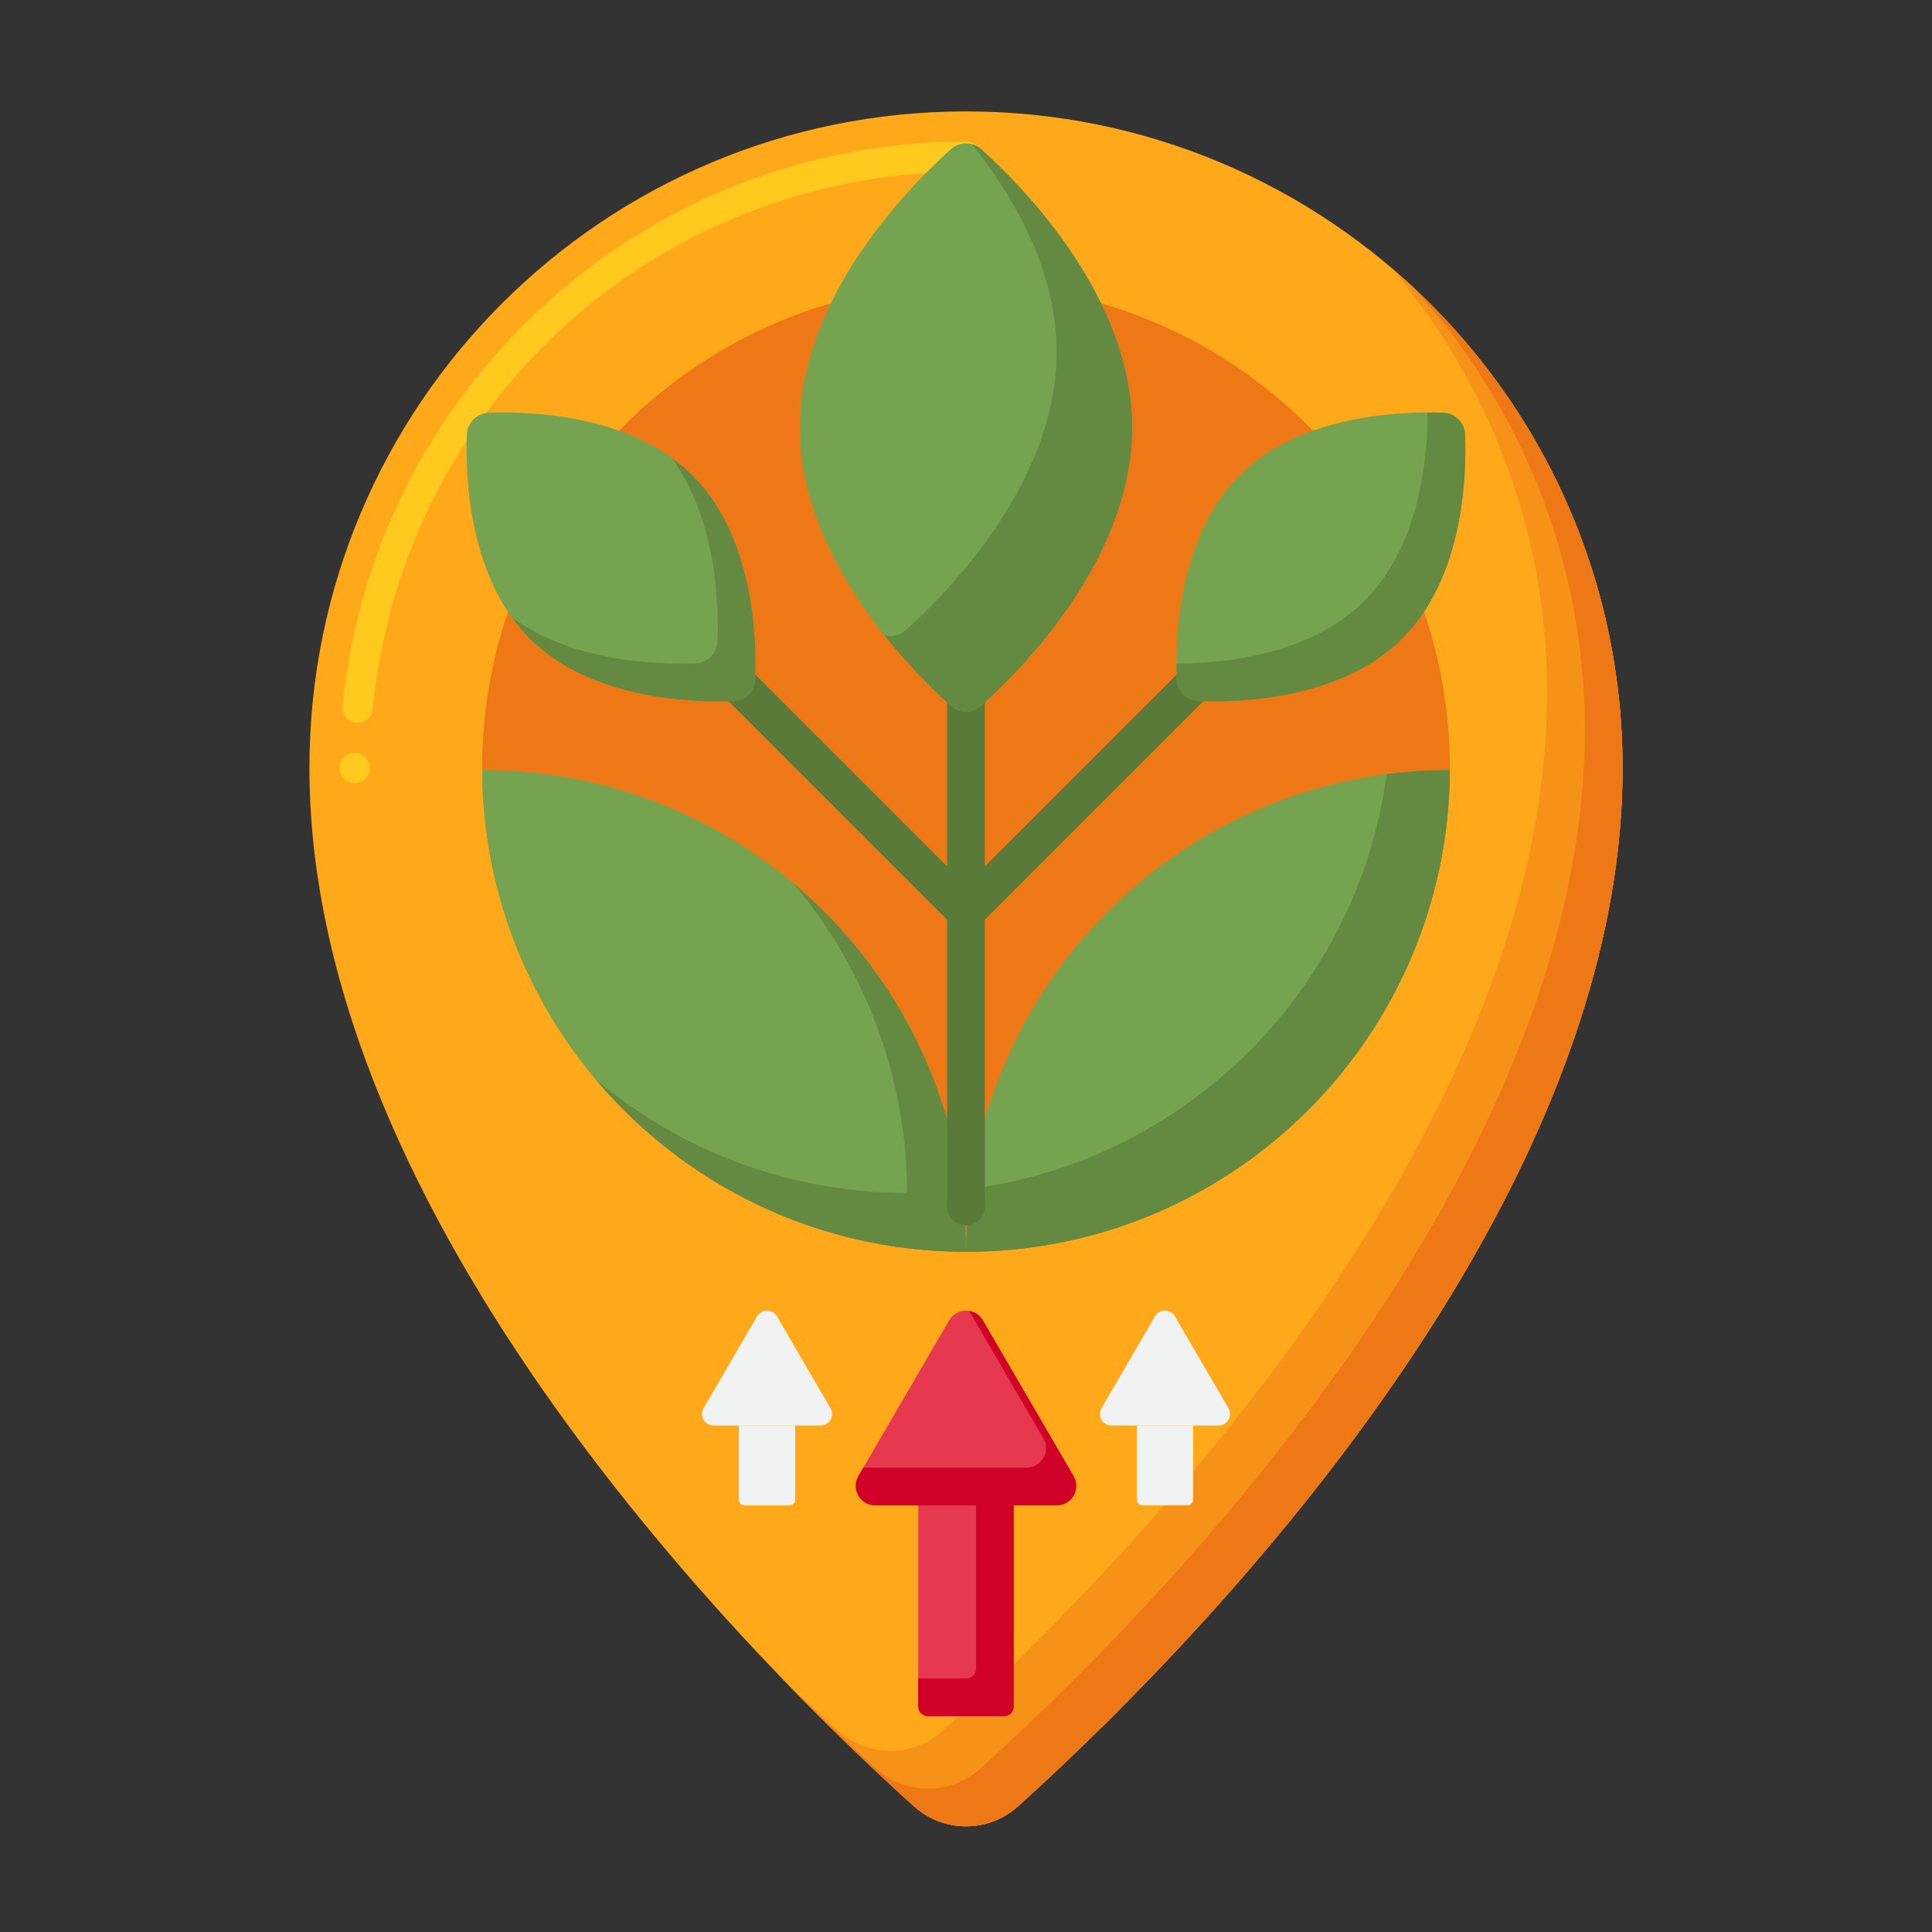 <svg id="Layer_1" enable-background="new 0 0 256 256" height="512" viewBox="0 0 256 256" width="512" xmlns="http://www.w3.org/2000/svg"><rect x="0" y="0" width="256" height="256" fill="#333333" stroke="none"/><g><g><g><path d="m128 14.761c-48.049 0-87 38.951-87 87 0 60.207 59.543 119.057 80.111 137.589 3.918 3.53 9.861 3.53 13.779 0 20.567-18.533 80.11-77.383 80.11-137.589 0-48.049-38.951-87-87-87z" fill="#ffa91a"/></g></g><g><g><path d="m47 103.76c-1.101 0-2-.9-2-2s.899-2 2-2c1.1 0 2 .9 2 2s-.9 2-2 2zm.39-7.98c-.07 0-.13-.01-.2-.01-.529-.06-1.01-.31-1.35-.72-.34-.42-.49-.94-.44-1.47 2-20.38 11.49-39.25 26.721-53.14 15.318-13.98 35.169-21.68 55.879-21.68 1.1 0 2 .9 2 2s-.9 2-2 2c-40.84 0-74.63 30.61-78.62 71.21-.1 1.03-.96 1.81-1.99 1.81z" fill="#ffc91d"/></g></g><g><g><path d="m184.312 35.449c12.9 15.176 20.688 34.833 20.688 56.312 0 60.207-59.543 119.057-80.111 137.589-3.918 3.53-9.861 3.53-13.779 0-2.184-1.968-4.81-4.394-7.754-7.223 7.071 7.354 13.319 13.227 17.754 17.223 3.918 3.53 9.861 3.53 13.779 0 20.568-18.533 80.111-77.383 80.111-137.589 0-26.57-11.915-50.354-30.688-66.312z" fill="#f79219"/></g></g><g><g><path d="m186.964 37.797c14.298 15.502 23.036 36.211 23.036 58.964 0 60.207-59.543 119.057-80.111 137.589-3.918 3.53-9.861 3.53-13.779 0-2.794-2.517-6.31-5.784-10.295-9.691 6.056 6.176 11.382 11.165 15.295 14.691 3.918 3.53 9.861 3.53 13.779 0 20.568-18.533 80.111-77.383 80.111-137.589 0-25.297-10.8-48.068-28.036-63.964z" fill="#ef7816"/></g></g><g><g><g><g><circle cx="128" cy="101.755" fill="#ef7816" r="64.115"/></g></g></g><g><g><g><path d="m127.999 165.87c-.149-35.282-28.796-63.838-64.113-63.839.149 35.283 28.796 63.839 64.113 63.839z" fill="#76a34f"/></g></g><g><g><path d="m105.154 117.078c9.335 11.087 14.981 25.382 15.047 40.995-15.719 0-30.117-5.657-41.268-15.046 11.761 13.968 29.377 22.844 49.066 22.844-.083-19.579-8.941-37.087-22.845-48.793z" fill="#648940"/></g></g><g><g><path d="m128.001 165.87c35.317 0 63.964-28.556 64.113-63.839-35.317.001-63.964 28.557-64.113 63.839z" fill="#76a34f"/></g></g><g><g><path d="m183.743 102.574c-3.841 28.598-26.536 51.223-55.168 54.957-.367 2.729-.562 5.513-.574 8.34 35.317 0 63.964-28.556 64.113-63.839-2.837 0-5.631.185-8.371.542z" fill="#648940"/></g></g></g></g><g><g><g><g><path d="m128 162.37c-1.381 0-2.5-1.119-2.5-2.5v-78.508c0-1.381 1.119-2.5 2.5-2.5s2.5 1.119 2.5 2.5v78.507c0 1.381-1.119 2.501-2.5 2.501z" fill="#5a7a39"/></g></g><g><g><path d="m128 123.33c-.64 0-1.279-.244-1.768-.732l-39.467-39.468c-.977-.976-.977-2.559 0-3.535.977-.977 2.559-.977 3.535 0l37.7 37.699 37.7-37.699c.977-.977 2.559-.977 3.535 0 .977.976.977 2.559 0 3.535l-39.468 39.467c-.488.488-1.127.733-1.767.733z" fill="#5a7a39"/></g></g></g><g><g><g><path d="m125.999 93.528c1.143 1.023 2.859 1.023 4.002 0 5.425-4.858 20.012-19.532 20.012-36.879s-14.586-32.021-20.012-36.879c-1.143-1.023-2.859-1.023-4.002 0-5.425 4.858-20.012 19.532-20.012 36.879s14.587 32.021 20.012 36.879z" fill="#76a34f"/></g></g><g><g><path d="m130.001 19.77c-.351-.314-.757-.52-1.183-.641 5.565 7.001 11.194 16.743 11.194 27.52 0 17.347-14.586 32.021-20.012 36.879-.792.71-1.858.915-2.819.641 3.393 4.269 6.762 7.519 8.817 9.359 1.143 1.023 2.859 1.023 4.002 0 5.425-4.858 20.012-19.532 20.012-36.879s-14.586-32.021-20.011-36.879z" fill="#648940"/></g></g><g><g><g><path d="m191.242 54.694c1.579.058 2.836 1.314 2.894 2.894.208 5.676-.262 18.954-8.311 27.002-8.048 8.048-21.327 8.519-27.002 8.311-1.579-.058-2.836-1.314-2.894-2.894-.208-5.676.262-18.954 8.311-27.002 8.048-8.049 21.326-8.519 27.002-8.311z" fill="#76a34f"/></g></g><g><g><path d="m194.135 57.588c-.058-1.579-1.314-2.836-2.893-2.894-.605-.022-1.312-.033-2.075-.032-.013 6.389-1.152 17.737-8.343 24.928-7.19 7.19-18.539 8.329-24.928 8.343-.002.762.01 1.469.032 2.075.058 1.579 1.315 2.835 2.894 2.893 5.676.208 18.954-.262 27.002-8.311 8.049-8.048 8.519-21.327 8.311-27.002z" fill="#648940"/></g></g><g><g><path d="m64.758 54.694c-1.579.058-2.836 1.314-2.894 2.894-.208 5.676.262 18.954 8.311 27.002s21.327 8.519 27.002 8.311c1.579-.058 2.836-1.314 2.894-2.894.208-5.676-.262-18.954-8.311-27.002s-21.326-8.519-27.002-8.311z" fill="#76a34f"/></g></g><g><g><path d="m91.761 63.005c-.849-.849-1.766-1.596-2.716-2.284 5.839 8.059 6.213 19.209 6.027 24.287-.058 1.579-1.314 2.835-2.893 2.893-5.077.186-16.228-.188-24.287-6.027.688.95 1.435 1.867 2.284 2.716 8.048 8.048 21.327 8.519 27.002 8.311 1.579-.058 2.836-1.314 2.893-2.893.209-5.676-.262-18.955-8.31-27.003z" fill="#648940"/></g></g></g></g></g><g><g><g><path d="m134.326 199.469h-12.652v26.653c0 .705.571 1.276 1.276 1.276h10.099c.705 0 1.276-.571 1.276-1.276z" fill="#e63950"/></g></g><g><g><path d="m129.326 199.469v21.653c0 .705-.571 1.276-1.276 1.276h-6.376v3.724c0 .705.571 1.276 1.276 1.276h10.099c.705 0 1.276-.571 1.276-1.276v-26.653z" fill="#d10028"/></g></g><g><g><path d="m140.021 199.469h-24.043c-1.993 0-3.235-2.161-2.232-3.883l12.021-20.637c.996-1.71 3.467-1.71 4.464 0l12.021 20.637c1.004 1.722-.238 3.883-2.231 3.883z" fill="#e63950"/></g></g><g><g><path d="m142.253 195.586-12.022-20.637c-.415-.713-1.089-1.111-1.804-1.229l9.825 16.867c1.003 1.722-.239 3.883-2.232 3.883h-21.624l-.651 1.117c-1.003 1.722.239 3.883 2.232 3.883h24.043c1.994-.001 3.236-2.162 2.233-3.884z" fill="#d10028"/></g></g></g><g><g><g><g><path d="m158.096 188.89h-7.465v9.826c0 .416.337.753.753.753h5.959c.416 0 .753-.337.753-.753z" fill="#f1f2f2"/></g></g><g><g><path d="m161.457 188.89h-14.186c-1.176 0-1.909-1.275-1.317-2.291l7.093-12.177c.588-1.009 2.046-1.009 2.634 0l7.093 12.177c.592 1.016-.141 2.291-1.317 2.291z" fill="#f1f2f2"/></g></g></g><g><g><g><path d="m105.369 188.89h-7.465v9.826c0 .416.337.753.753.753h5.959c.416 0 .753-.337.753-.753z" fill="#f1f2f2"/></g></g><g><g><path d="m108.729 188.89h-14.186c-1.176 0-1.909-1.275-1.317-2.291l7.093-12.177c.588-1.009 2.046-1.009 2.634 0l7.093 12.177c.592 1.016-.141 2.291-1.317 2.291z" fill="#f1f2f2"/></g></g></g></g></g></svg>